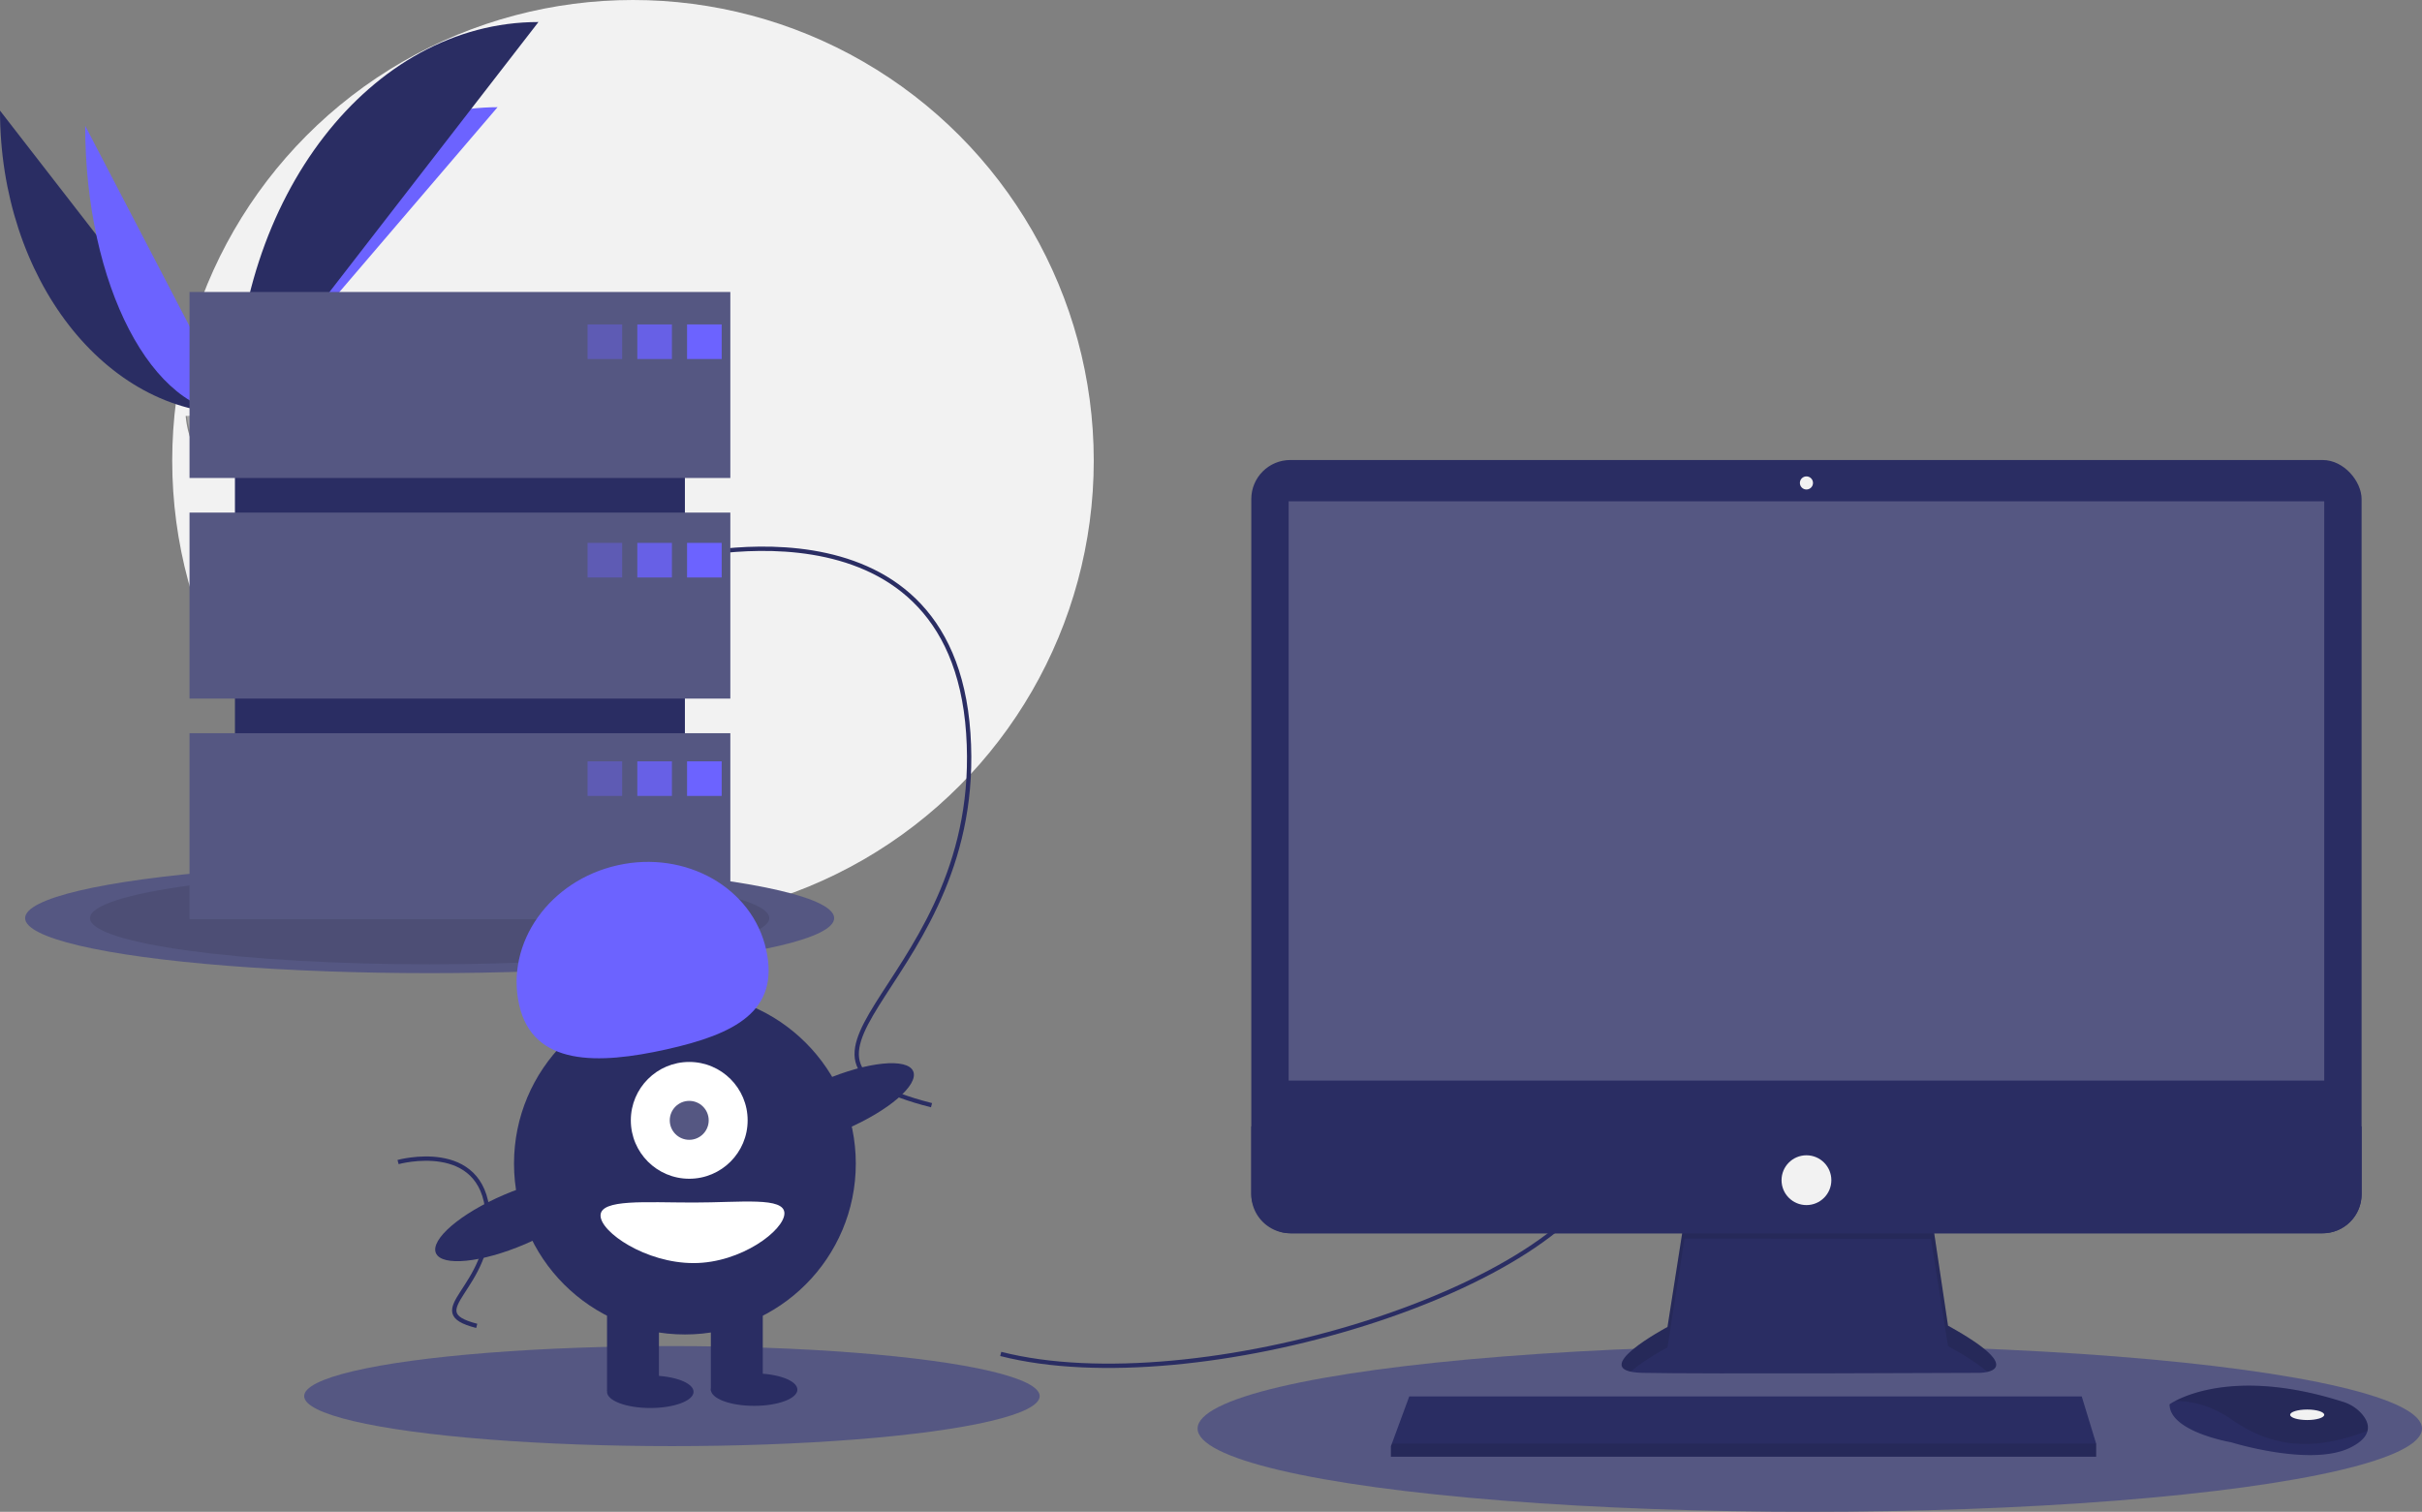 <svg data-name="Layer 1" xmlns="http://www.w3.org/2000/svg" width="1119.609" height="699"
    viewBox="0 0 1119.609 699" xmlns:xlink="http://www.w3.org/1999/xlink">
    <rect x="0" y="0" width="1119.609" height="699" fill="#808080" stroke="none"/>
    <title>server down</title>
    <circle cx="292.609" cy="213" r="213" fill="#f2f2f2" />
    <path d="M31.391,151.642c0,77.498,48.618,140.208,108.701,140.208"
        transform="translate(-31.391 -100.5)" fill="#2A2D63" />
    <path d="M140.092,291.851c0-78.369,54.255-141.784,121.304-141.784"
        transform="translate(-31.391 -100.5)" fill="#6c63ff" />
    <path d="M70.775,158.668c0,73.615,31.003,133.183,69.316,133.183"
        transform="translate(-31.391 -100.5)" fill="#6c63ff" />
    <path d="M140.092,291.851c0-100.138,62.71-181.168,140.208-181.168"
        transform="translate(-31.391 -100.5)" fill="#2A2D63" />
    <path
        d="M117.224,292.839s15.416-.475,20.061-3.783,23.713-7.258,24.866-1.953,23.167,26.388,5.763,26.529-40.439-2.711-45.076-5.535S117.224,292.839,117.224,292.839Z"
        transform="translate(-31.391 -100.5)" fill="#a8a8a8" />
    <path
        d="M168.224,311.785c-17.404.14-40.439-2.711-45.076-5.535-3.531-2.151-4.938-9.869-5.409-13.43-.326.014-.515.02-.515.02s.976,12.433,5.613,15.257,27.672,5.676,45.076,5.535c5.024-.041,6.759-1.828,6.664-4.475C173.879,310.756,171.963,311.755,168.224,311.785Z"
        transform="translate(-31.391 -100.5)" opacity="0.2" />
    <ellipse cx="198.609" cy="424.5" rx="187" ry="25.44" fill="#555782" />
    <ellipse cx="198.609" cy="424.5" rx="157" ry="21.359" opacity="0.1" />
    <ellipse cx="836.609" cy="660.5" rx="283" ry="38.5" fill="#555782" />
    <ellipse cx="310.609" cy="645.5" rx="170" ry="23.127" fill="#555782" />
    <path d="M494,726.5c90,23,263-30,282-90" transform="translate(-31.391 -100.5)" fill="none"
        stroke="#2A2D63" stroke-miterlimit="10" stroke-width="2" />
    <path d="M341,359.5s130-36,138,80-107,149-17,172" transform="translate(-31.391 -100.5)"
        fill="none" stroke="#2A2D63" stroke-miterlimit="10" stroke-width="2" />
    <path
        d="M215.402,637.783s39.072-10.82,41.477,24.044-32.16,44.783-5.109,51.696"
        transform="translate(-31.391 -100.5)" fill="none" stroke="#2A2D63" stroke-miterlimit="10"
        stroke-width="2" />
    <path
        d="M810.096,663.74,802.218,714.035s-38.782,20.603-11.513,21.209,155.733,0,155.733,0,24.845,0-14.543-21.815l-7.878-52.719Z"
        transform="translate(-31.391 -100.5)" fill="#2A2D63" />
    <path
        d="M785.219,734.698c6.193-5.51,16.999-11.252,16.999-11.252l7.878-50.295,113.922.107,7.878,49.582c9.185,5.087,14.875,8.987,18.204,11.978,5.059-1.154,10.587-5.444-18.204-21.389l-7.878-52.719-113.922,3.03L802.218,714.035S769.63,731.35,785.219,734.698Z"
        transform="translate(-31.391 -100.5)" opacity="0.1" />
    <rect x="578.433" y="212.689" width="513.253" height="357.52" rx="18.046"
        fill="#2A2D63" />
    <rect x="595.703" y="231.777" width="478.713" height="267.837" fill="#555782" />
    <circle cx="835.059" cy="223.293" r="3.03" fill="#f2f2f2" />
    <path
        d="M1123.077,621.322V652.663a18.043,18.043,0,0,1-18.046,18.046H627.869A18.043,18.043,0,0,1,609.824,652.663V621.322Z"
        transform="translate(-31.391 -100.5)" fill="#2A2D63" />
    <polygon
        points="968.978 667.466 968.978 673.526 642.968 673.526 642.968 668.678 643.417 667.466 651.452 645.651 962.312 645.651 968.978 667.466"
        fill="#2A2D63" />
    <path
        d="M1125.828,762.034c-.594,2.539-2.836,5.217-7.902,7.75-18.179,9.089-55.143-2.424-55.143-2.424s-28.48-4.848-28.48-17.573a22.725,22.725,0,0,1,2.497-1.485c7.643-4.044,32.984-14.021,77.918.422a18.739,18.739,0,0,1,8.541,5.597C1125.079,756.454,1126.507,759.157,1125.828,762.034Z"
        transform="translate(-31.391 -100.5)" fill="#2A2D63" />
    <path
        d="M1125.828,762.034c-22.251,8.526-42.084,9.162-62.439-4.975-10.265-7.126-19.591-8.89-26.59-8.756,7.643-4.044,32.984-14.021,77.918.422a18.739,18.739,0,0,1,8.541,5.597C1125.079,756.454,1126.507,759.157,1125.828,762.034Z"
        transform="translate(-31.391 -100.5)" opacity="0.1" />
    <ellipse cx="1066.538" cy="654.135" rx="7.878" ry="2.424" fill="#f2f2f2" />
    <circle cx="835.059" cy="545.667" r="11.513" fill="#f2f2f2" />
    <polygon
        points="968.978 667.466 968.978 673.526 642.968 673.526 642.968 668.678 643.417 667.466 968.978 667.466"
        opacity="0.1" />
    <rect x="108.609" y="159" width="208" height="242" fill="#2A2D63" />
    <rect x="87.609" y="135" width="250" height="86" fill="#555782" />
    <rect x="87.609" y="237" width="250" height="86" fill="#555782" />
    <rect x="87.609" y="339" width="250" height="86" fill="#555782" />
    <rect x="271.609" y="150" width="16" height="16" fill="#6c63ff" opacity="0.4" />
    <rect x="294.609" y="150" width="16" height="16" fill="#6c63ff" opacity="0.8" />
    <rect x="317.609" y="150" width="16" height="16" fill="#6c63ff" />
    <rect x="271.609" y="251" width="16" height="16" fill="#6c63ff" opacity="0.4" />
    <rect x="294.609" y="251" width="16" height="16" fill="#6c63ff" opacity="0.8" />
    <rect x="317.609" y="251" width="16" height="16" fill="#6c63ff" />
    <rect x="271.609" y="352" width="16" height="16" fill="#6c63ff" opacity="0.4" />
    <rect x="294.609" y="352" width="16" height="16" fill="#6c63ff" opacity="0.8" />
    <rect x="317.609" y="352" width="16" height="16" fill="#6c63ff" />
    <circle cx="316.609" cy="538" r="79" fill="#2A2D63" />
    <rect x="280.609" y="600" width="24" height="43" fill="#2A2D63" />
    <rect x="328.609" y="600" width="24" height="43" fill="#2A2D63" />
    <ellipse cx="300.609" cy="643.5" rx="20" ry="7.5" fill="#2A2D63" />
    <ellipse cx="348.609" cy="642.5" rx="20" ry="7.5" fill="#2A2D63" />
    <circle cx="318.609" cy="518" r="27" fill="#fff" />
    <circle cx="318.609" cy="518" r="9" fill="#555782" />
    <path
        d="M271.367,565.032c-6.379-28.568,14.012-57.434,45.544-64.475s62.265,10.41,68.644,38.978-14.519,39.104-46.051,46.145S277.746,593.6,271.367,565.032Z"
        transform="translate(-31.391 -100.5)" fill="#6c63ff" />
    <ellipse cx="417.215" cy="611.344" rx="39.5" ry="12.4"
        transform="translate(-238.287 112.98) rotate(-23.171)" fill="#2A2D63" />
    <ellipse cx="269.215" cy="664.344" rx="39.5" ry="12.4"
        transform="translate(-271.08 59.021) rotate(-23.171)" fill="#2A2D63" />
    <path
        d="M394,661.5c0,7.732-19.909,23-42,23s-43-14.268-43-22,20.909-6,43-6S394,653.768,394,661.5Z"
        transform="translate(-31.391 -100.5)" fill="#fff" />
</svg>